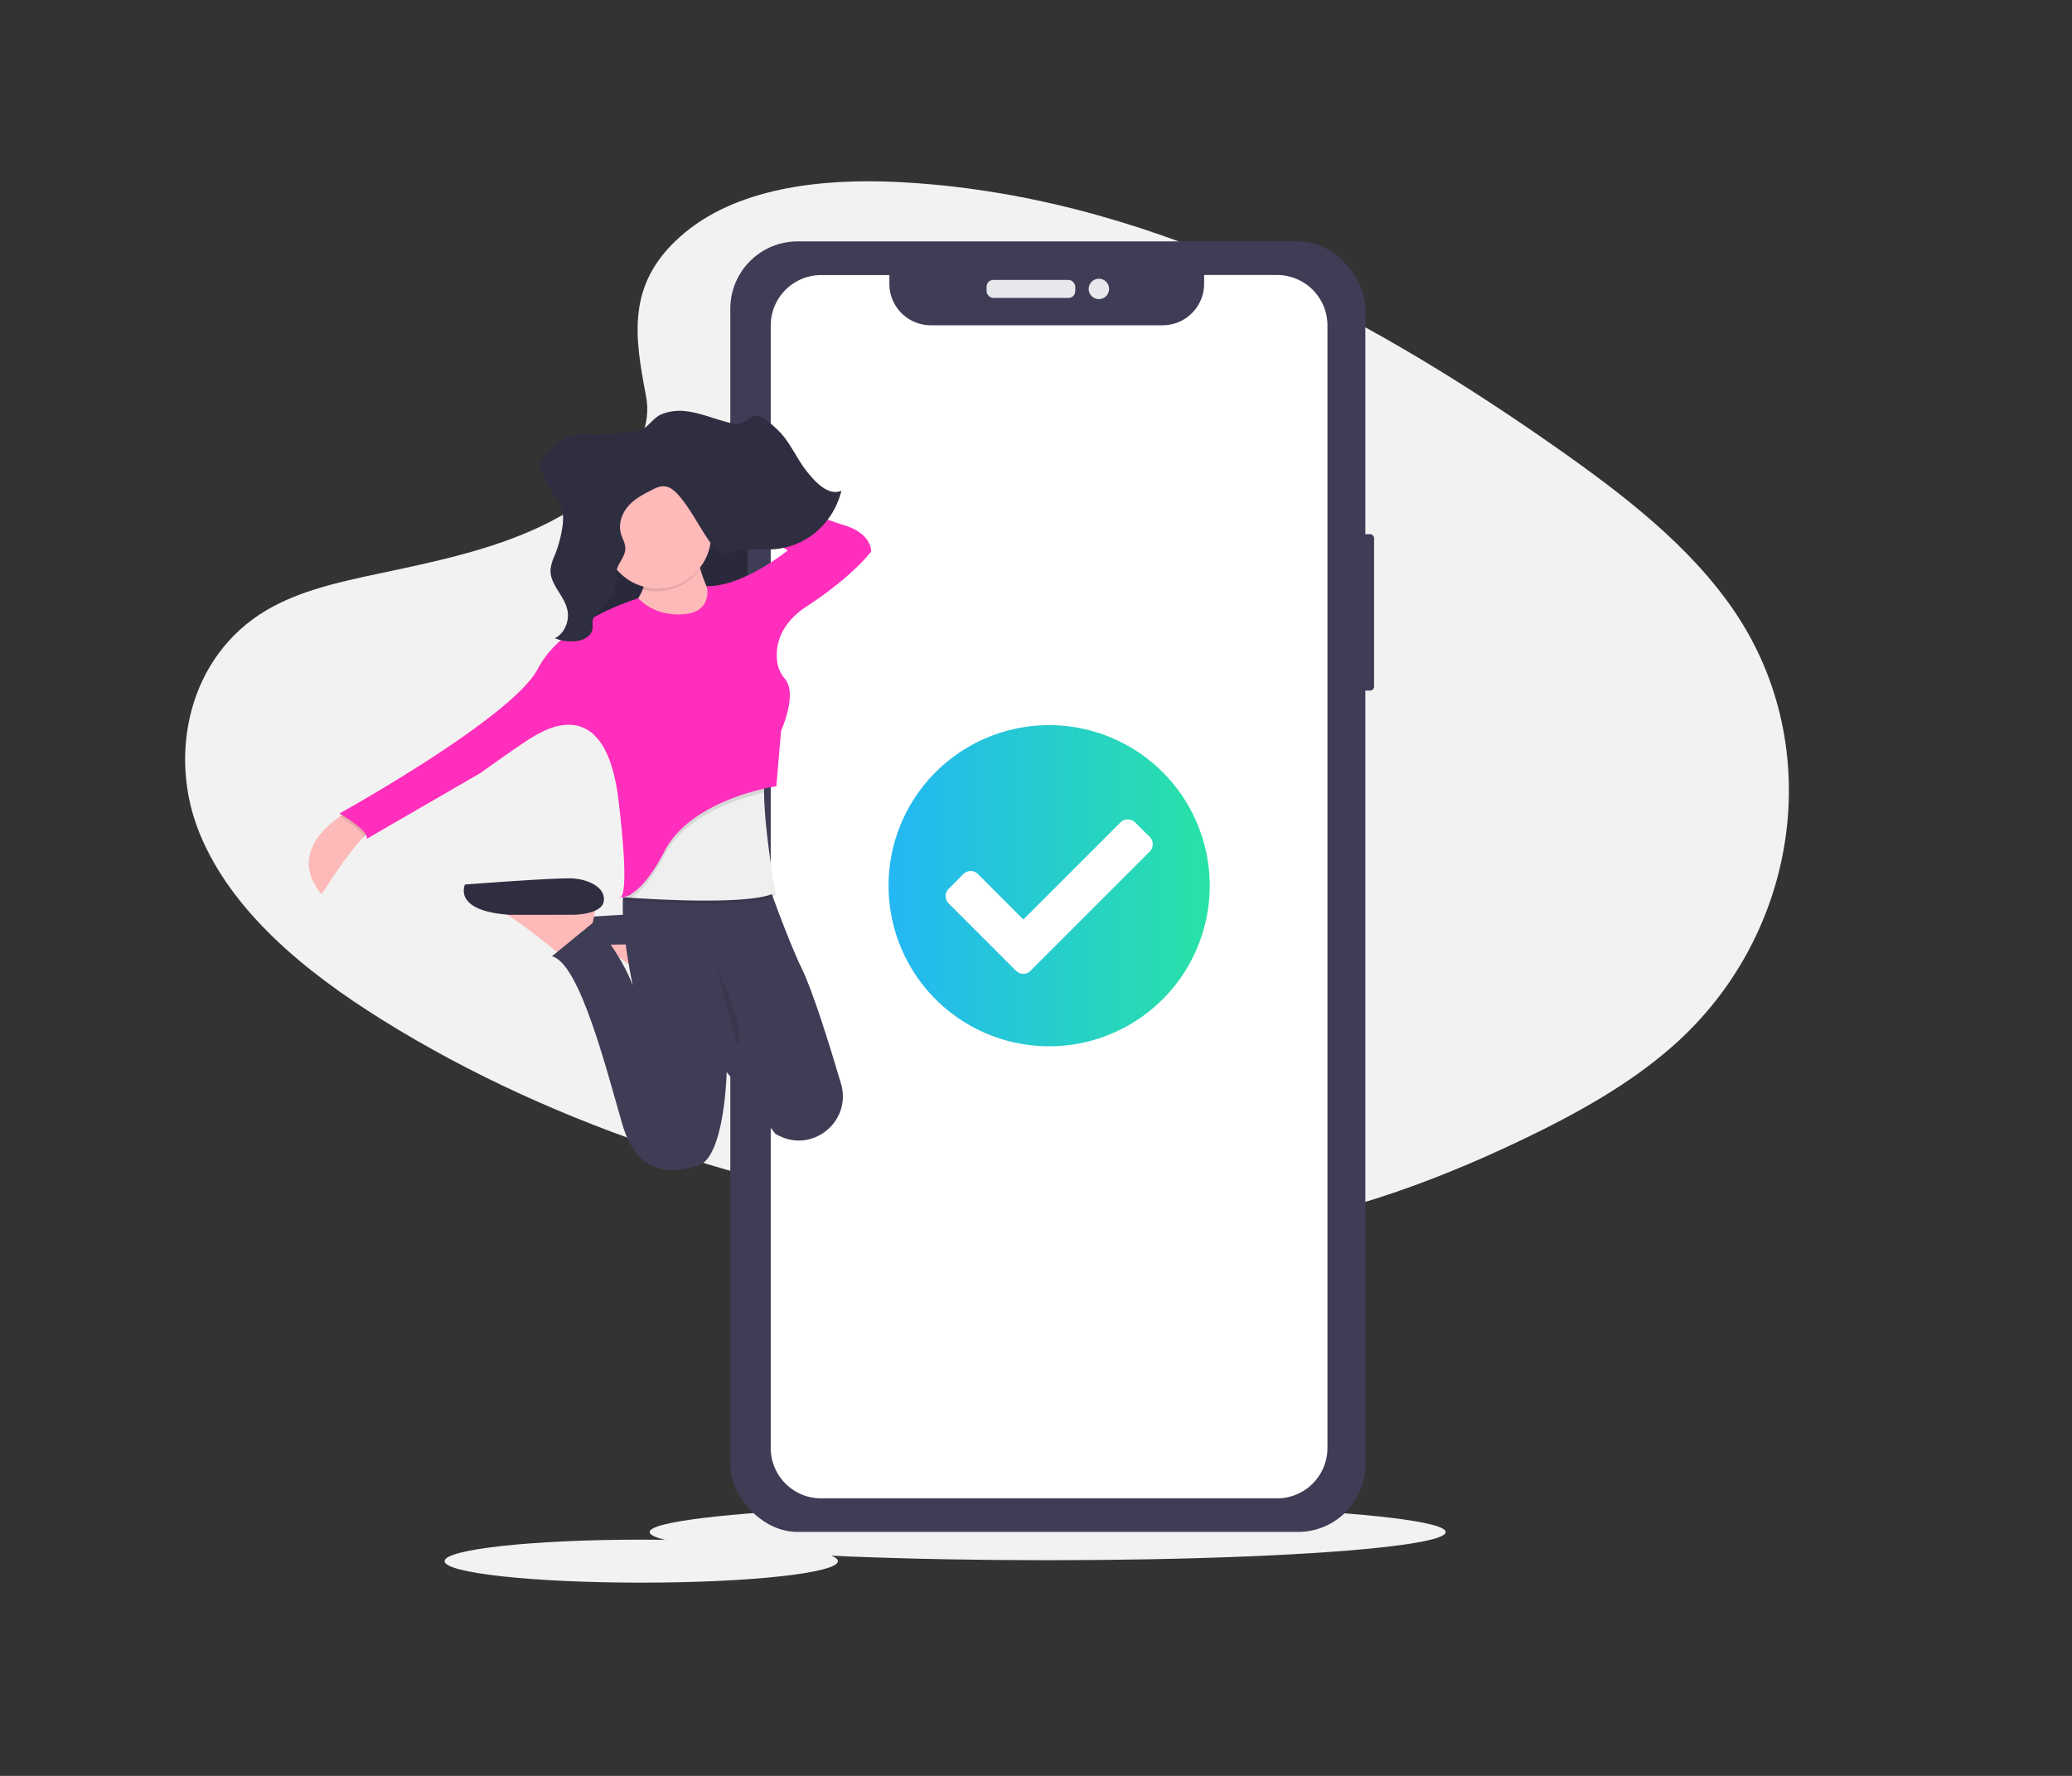 <svg xmlns="http://www.w3.org/2000/svg" xmlns:xlink="http://www.w3.org/1999/xlink" viewBox="0 0 1200 1028.57"><rect x="0" y="0" width="1200" height="1028.57" fill="#333333" stroke="none"/><defs><style>.cls-1{fill:none;}.cls-2{fill:#f2f2f2;}.cls-3{fill:#3f3d56;}.cls-4{fill:#fff;}.cls-5{fill:#e6e8ec;}.cls-6{fill:url(#linear-gradient);}.cls-7{fill:url(#linear-gradient-2);}.cls-8{fill:#feb9b9;}.cls-9{fill:#2f2e41;}.cls-10{opacity:0.1;isolation:isolate;}.cls-11{fill:#efefef;}.cls-12{fill:#ff2ebc;}</style><linearGradient id="linear-gradient" x1="514.63" y1="512.99" x2="700.61" y2="512.99" gradientUnits="userSpaceOnUse"><stop offset="0" stop-color="#24b7f4"/><stop offset="1" stop-color="#28e2a6"/></linearGradient><linearGradient id="linear-gradient-2" x1="-505.44" y1="-73.72" x2="-505.44" y2="-72.71" gradientTransform="matrix(1.22, 0, 0, -0.29, 972.69, 502.78)" gradientUnits="userSpaceOnUse"><stop offset="0" stop-color="gray" stop-opacity="0.25"/><stop offset="0.54" stop-color="gray" stop-opacity="0.12"/><stop offset="1" stop-color="gray" stop-opacity="0.1"/></linearGradient></defs><g id="Layer_2" data-name="Layer 2"><g id="Layer_1-2" data-name="Layer 1"><rect class="cls-1" width="1200" height="1028.57"/><path class="cls-2" d="M394,137c31.52-28.09,81-33.81,126-31.57,141.44,7,269.11,75.31,379.55,152.54,40,28,79.34,58.09,105.29,96.6,52.83,78.38,37.16,187-36.3,251.53-25,22-55.29,38.81-86.4,53.74-55.3,26.55-115,47.86-177.74,53.92-44.76,4.33-90.08.81-134.58-5.22-124.32-16.86-246.35-54.15-348.61-117.94-44.86-28-87.15-62.76-105.64-108s-6.65-102.62,39.15-129.41c19-11.08,41.6-16.08,63.78-20.78,32.64-6.92,65.81-13.74,95.27-27.8,30.44-14.54,66.44-42.63,60.44-74.77C367.67,195.29,362.48,165,394,137Z"/><ellipse class="cls-2" cx="606.75" cy="887.35" rx="230.53" ry="16.31"/><rect id="Rectangle_76" data-name="Rectangle 76" class="cls-3" x="784.81" y="309.37" width="10.99" height="90.6" rx="2.29"/><rect id="Rectangle_80" data-name="Rectangle 80" class="cls-3" x="422.96" y="139.81" width="367.78" height="747.46" rx="38.99"/><path id="Path_176" data-name="Path 176" class="cls-4" d="M739.55,159.28H697.37v5.07a24.05,24.05,0,0,1-24,24.05H539.14a24,24,0,0,1-24.06-24h0v-5.07h-39.5a29.2,29.2,0,0,0-29.21,29.21V838.64a29.2,29.2,0,0,0,29.21,29.2h264a29.2,29.2,0,0,0,29.21-29.2V188.54a29.19,29.19,0,0,0-29.16-29.26Z"/><rect id="Rectangle_81" data-name="Rectangle 81" class="cls-5" x="571.38" y="162.13" width="51.36" height="10.42" rx="3.87"/><circle id="Ellipse_5" data-name="Ellipse 5" class="cls-5" cx="636.42" cy="167.34" r="5.92"/><circle id="Ellipse_11" data-name="Ellipse 11" class="cls-4" cx="609.1" cy="522.71" r="69.57"/><path id="Path_222" data-name="Path 222" class="cls-6" d="M700.61,513a93,93,0,1,1-93-93,93,93,0,0,1,93,93ZM596.87,562.22l69-69a6,6,0,0,0,0-8.48h0l-8.49-8.42a6,6,0,0,0-8.45,0l0,0-56.26,56.26-26.27-26.33a6,6,0,0,0-8.48,0l-8.49,8.53a6,6,0,0,0,0,8.49l39,39a6,6,0,0,0,8.47,0h0Z"/><rect id="Rectangle_77" data-name="Rectangle 77" class="cls-3" x="431.23" y="287.16" width="5.54" height="26.81" rx="2.29"/><rect id="Rectangle_78" data-name="Rectangle 78" class="cls-3" x="431.03" y="336.26" width="6.25" height="46.67" rx="2.29"/><rect id="Rectangle_79" data-name="Rectangle 79" class="cls-3" x="431.13" y="399.26" width="5.95" height="47.07" rx="2.29"/><path id="Path_190" data-name="Path 190" class="cls-7" d="M357.46,523.72a1,1,0,0,0,1.21.15A4.1,4.1,0,0,1,357.46,523.72Z"/><path id="Path_192" data-name="Path 192" class="cls-8" d="M403.42,541.7l-1.2,6.53-.93,5-1.68,9.15-16.33,11.43s-1.47-1.26-3.9-3.25c-6.69-5.51-20.76-16.73-31.08-22.75a34.92,34.92,0,0,0-8.55-3.94Z"/><path id="Path_194" data-name="Path 194" class="cls-3" d="M391.44,546.56s19,3.27,20.16-4.86-9.8-12.53-19.05-13.08-64.77,3.27-64.77,3.27S318,545,353.35,547.14Z"/><rect id="Rectangle_82" data-name="Rectangle 82" class="cls-9" x="333.48" y="278.25" width="99.6" height="118.1"/><rect id="Rectangle_83" data-name="Rectangle 83" class="cls-10" x="333.48" y="278.79" width="99.6" height="118.1"/><path id="Path_198" data-name="Path 198" class="cls-8" d="M216.75,480.43c-1.64.41-3.74,2-6.07,4.29-10,9.94-24.42,33.26-24.42,33.26-18.38-21.89,2-39.19,10.63-45.13,2.11-1.44,3.53-2.24,3.53-2.24Z"/><path id="Path_199" data-name="Path 199" class="cls-8" d="M402.33,315.53s4.9,34.28,21.77,42.45-21.77,23.42-21.77,23.42l-52.79-19.61s29.93-9.8,23.94-38.65Z"/><path id="Path_200" data-name="Path 200" class="cls-8" d="M345.72,521.8l-1.19,6.51-1,5-1.68,9.15L325.55,553.9s-1.47-1.25-3.9-3.24c-6.69-5.51-20.76-16.73-31.1-22.75A34.92,34.92,0,0,0,282,524Z"/><path id="Path_202" data-name="Path 202" class="cls-9" d="M331.6,529.83s17.09.12,18.11-8-9.31-12.53-18.11-13.07-62.29,3.52-62.29,3.52-7.59,15.4,26.06,17.58Z"/><path id="Path_204" data-name="Path 204" class="cls-3" d="M451.4,657.93l-2.23-1.12-2-2.53-26.33-33.39v.58c-.18,5.57-2.07,49.76-16.86,53.85-15.79,4.35-34.82,5.44-43.5-24s-24.54-93.61-40.83-97.43l24.23-19.86s16,18.76,22.57,36.72c-.24-1.12-11.32-52.87-2.23-62h79.48s12.27,35,20.68,52.26c6.54,13.44,16.37,45.21,22.7,66.72C493.33,649,471.32,667.73,451.4,657.93Z"/><path id="Path_205" data-name="Path 205" class="cls-10" d="M449.14,518.53c-12.27,7.26-66.13,4.31-83.65,3.12l-4.78-.34c-.51,0,.08-.29.08-.29l.49-4.94,13.06-33.2,69.94-40.55c-1.42,4.27-1.89,10.81-1.78,18.29C442.83,484.67,449.14,518.53,449.14,518.53Z"/><path id="Path_206" data-name="Path 206" class="cls-11" d="M449.14,516.89c-12.27,7.26-66.13,4.31-83.65,3.12l-4.78-.33-.79-.07.87-.22,4.31-1.12,9.24-37,69.93-40.55c-1.41,4.28-1.88,10.81-1.77,18.3C442.83,483,449.14,516.89,449.14,516.89Z"/><path id="Path_207" data-name="Path 207" class="cls-10" d="M442.46,459c-14.22,3.28-45.52,12.9-57.54,36.14-8,15.47-14.77,22.11-19.48,24.88l-4.77-.33c0-.1.06-.19.08-.29l4.3-1.12,9.25-37,69.93-40.55C442.83,445,442.35,451.51,442.46,459Z"/><path id="Path_208" data-name="Path 208" class="cls-10" d="M200.42,470.64l16.33,9.79c-1.64.41-3.74,2-6.07,4.3-1.36-4-9.9-9.52-13.79-11.88C199,471.43,200.42,470.64,200.42,470.64Z"/><path id="Path_209" data-name="Path 209" class="cls-10" d="M357.76,520.32a1,1,0,0,1-1.12-.16A3.89,3.89,0,0,0,357.76,520.32Z"/><path id="Path_210" data-name="Path 210" class="cls-12" d="M394.71,355.8s-14.7,1.63-25-9.25c0,0-43.5,12.52-58.23,40.82s-114.88,83.81-114.88,83.81S214,481,212.34,485.87l65.86-38.1s23.42-16.86,29.93-20.67,42.46-27.22,50.08,36.46,0,56.05,0,56.05,10.88,3.82,26.66-26.66,64.76-37.56,64.76-37.56l2.72-32.1s9.72-21.28,2.23-30.11a19.07,19.07,0,0,1-4.36-9.22c-1.24-8.15,0-21.73,17.33-33,26.67-17.42,37-31.56,37-31.56s.55-10.35-15.78-15.25-82.73-31.57-82.73-31.57l-2.23,9.26,52.39,37S430.09,340,409.37,339.47C409.37,339.47,413.21,355.26,394.71,355.8Z"/><path id="Path_211" data-name="Path 211" class="cls-10" d="M404.79,330.45a107.77,107.77,0,0,1-3-13.29l-28.84,7.62a31.66,31.66,0,0,1-.66,16.64A31,31,0,0,0,404.79,330.45Z"/><circle id="Ellipse_10" data-name="Ellipse 10" class="cls-8" cx="380.84" cy="309.82" r="31.02"/><path id="Path_213" data-name="Path 213" class="cls-10" d="M414.57,559.62s18,35.38,12.52,46.25"/><path id="Path_221" data-name="Path 221" class="cls-9" d="M397.33,238.18c8.61,1,16.79,4.67,25.26,6.69a12.62,12.62,0,0,0,6.54.25c3.29-1,6-4.47,9.38-4.37,2.1.07,4,1.5,5.69,2.87a69.61,69.61,0,0,1,7.8,7c5.85,6.35,9.47,14.89,14.8,21.79s12.94,15,20.51,11.84c-5.15,20.07-21.22,32.63-39.48,33.88-7.28.5-14.74-1-21.79,1.12a19,19,0,0,1-5.5,1.34c-4.06,0-7.33-3.73-9.86-7.35-5.93-8.52-10.63-18.19-17.31-26-2.23-2.57-4.81-5-7.93-5.49s-6,1-8.77,2.47c-4.58,2.38-9.26,4.83-12.82,8.92s-5.8,10.14-4.33,15.62c.79,3,2.6,5.64,2.63,8.74.07,4.95-4.3,8.57-5.16,13.39a47.56,47.56,0,0,0-.21,6.09c-.38,6.6-4.7,12-9.2,16.16-1.77,1.6-3.7,3.34-4.22,5.83-.35,1.71,0,3.5-.22,5.23-.66,4.28-4.93,6.46-8.71,7a25.2,25.2,0,0,1-13.08-1.55c5.29-2.5,8.55-9.62,7.32-16-1.68-8.83-10.56-15.18-9.8-24.17a28.19,28.19,0,0,1,2.45-7.95,72.2,72.2,0,0,0,4.2-15.07c.67-4,1-8.2-.26-12-1.11-3.46-3.44-6.21-5.42-9.13a52,52,0,0,1-6.28-12.86,9.12,9.12,0,0,1-.6-4.26,8.84,8.84,0,0,1,2.73-4.41c4.86-5.1,10-10.39,16.55-11.86a37.36,37.36,0,0,1,9.39-.35,111.05,111.05,0,0,0,16.31-.69c4.46-.53,12-.46,15.79-3.35,3.52-2.7,5.51-6.09,9.84-7.81a29,29,0,0,1,13.77-1.57Z"/><ellipse class="cls-2" cx="371.38" cy="904.2" rx="113.89" ry="12.45"/></g></g></svg>